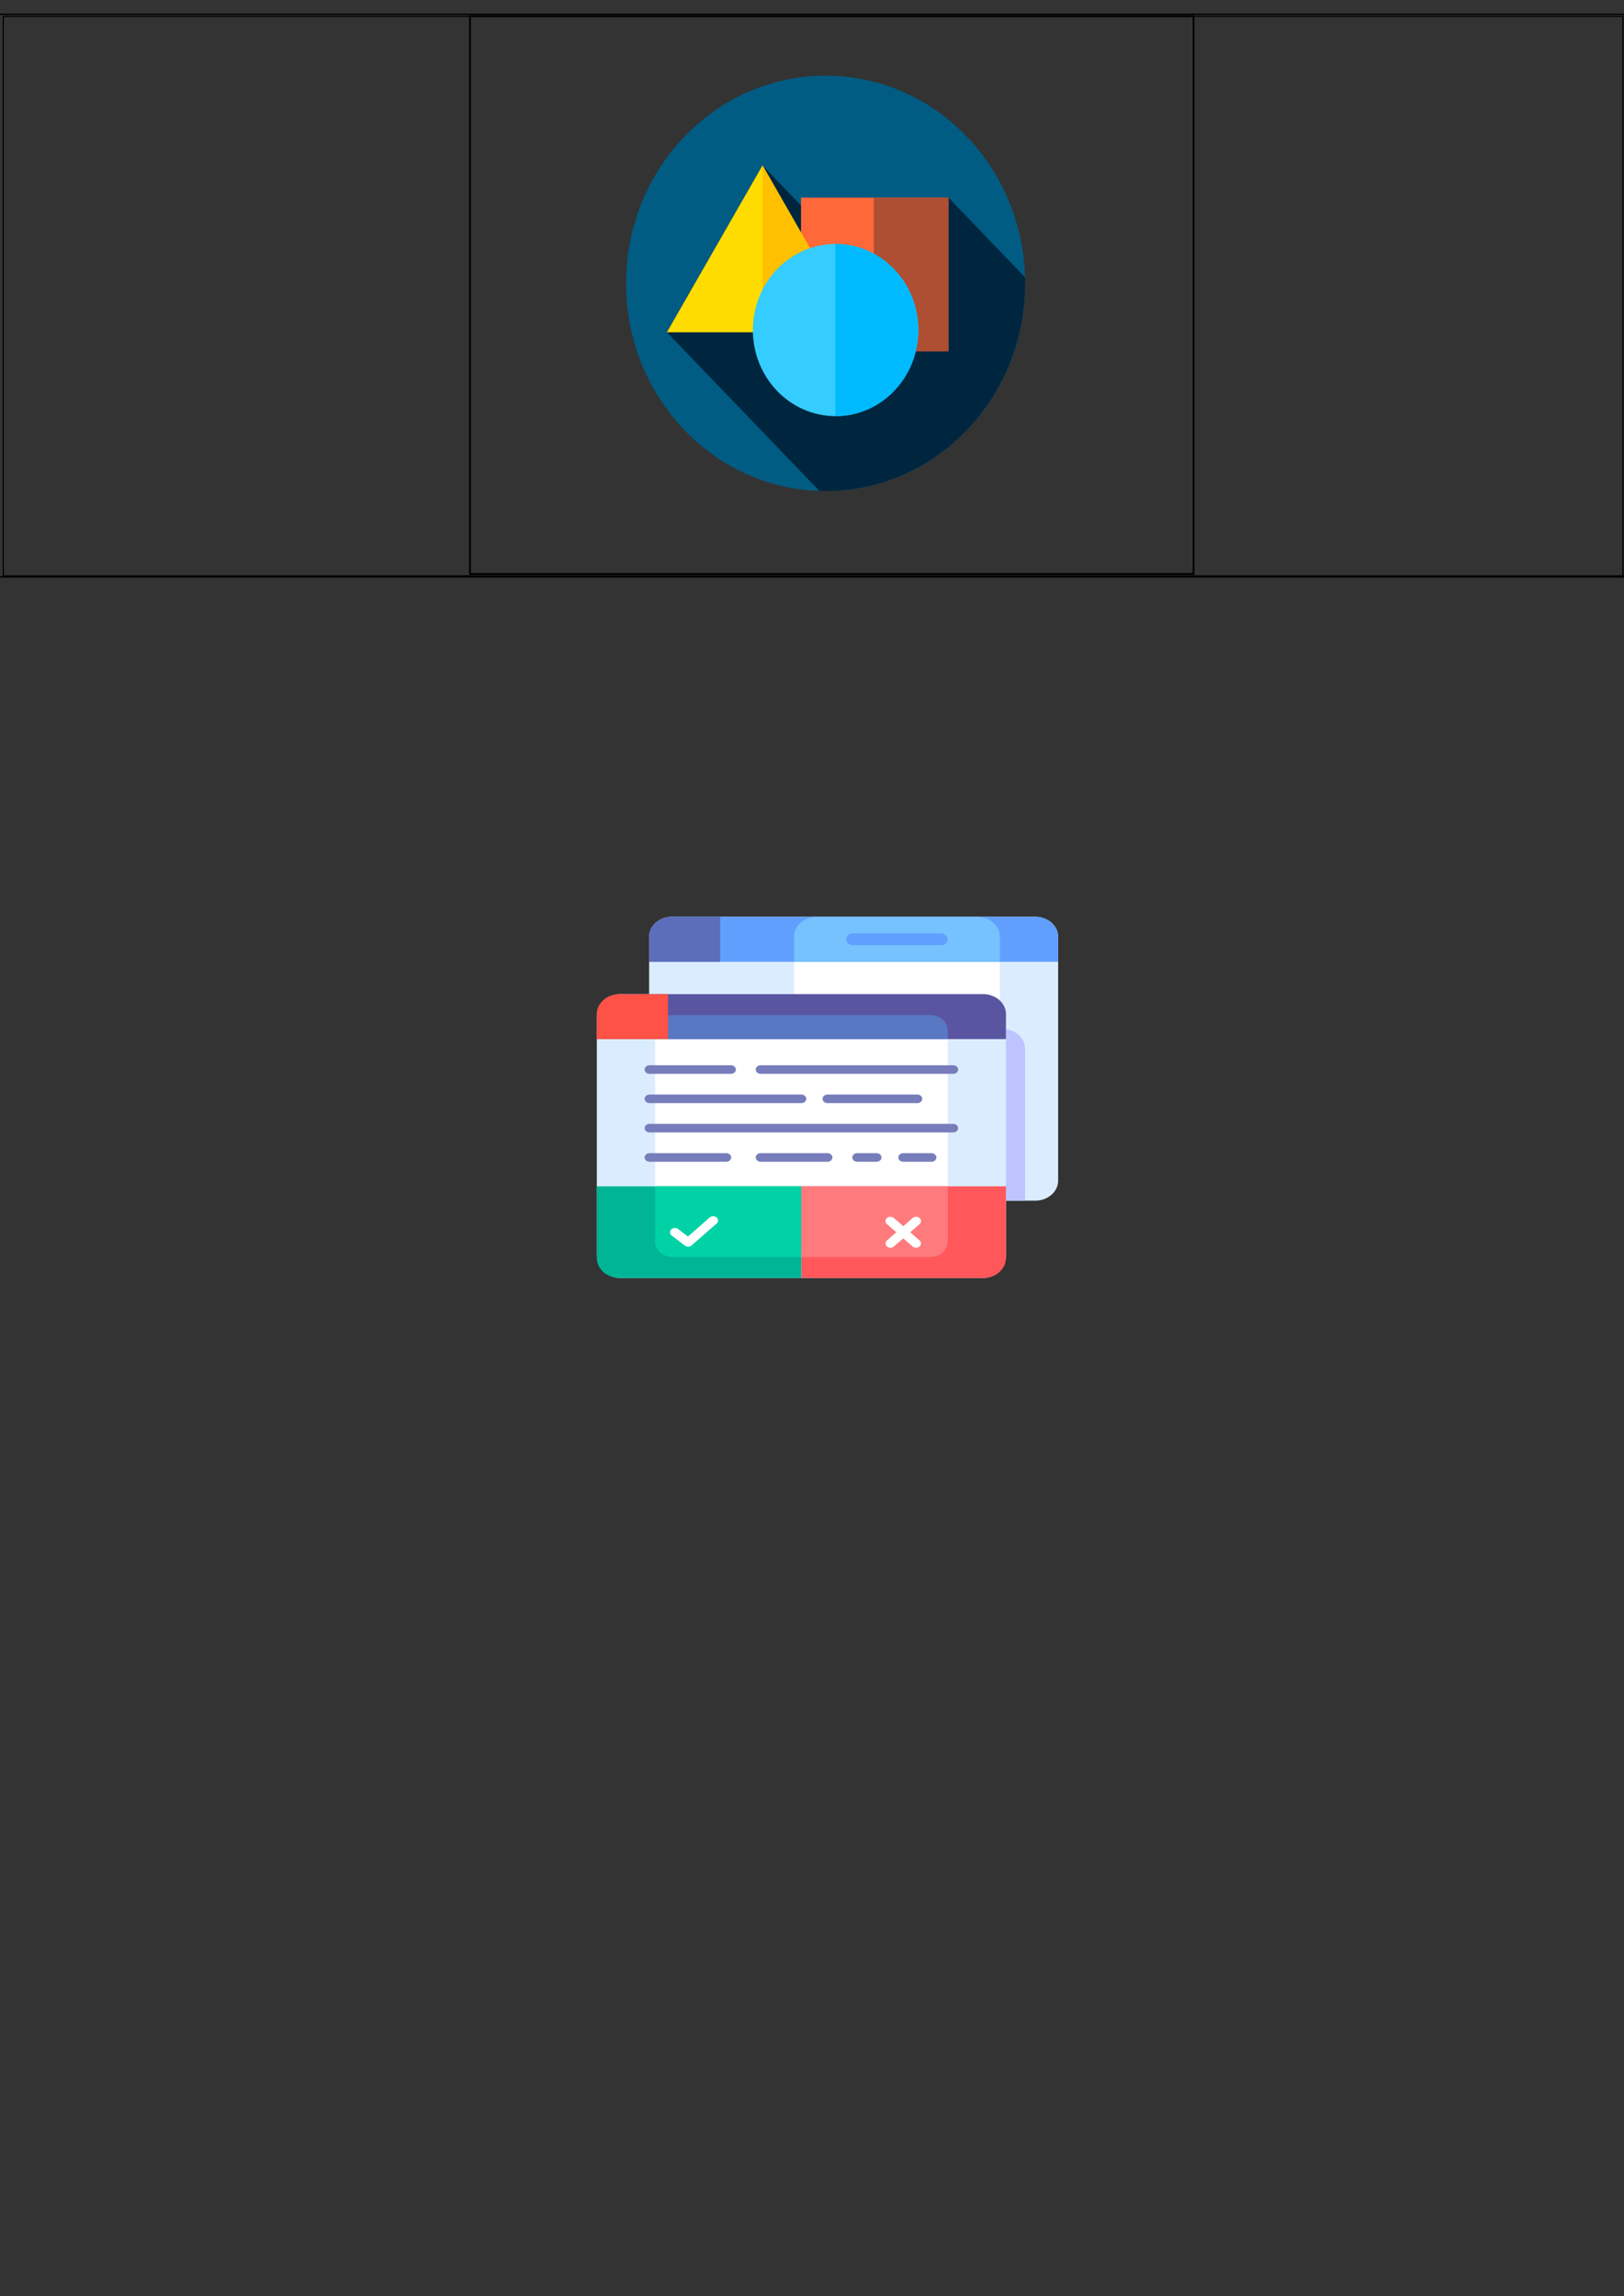 <?xml version="1.0" encoding="UTF-8" standalone="no"?>
<svg
   xmlns:dc="http://purl.org/dc/elements/1.1/"
   xmlns:cc="http://creativecommons.org/ns#"
   xmlns:rdf="http://www.w3.org/1999/02/22-rdf-syntax-ns#"
   xmlns:svg="http://www.w3.org/2000/svg"
   xmlns="http://www.w3.org/2000/svg"
   xmlns:sodipodi="http://sodipodi.sourceforge.net/DTD/sodipodi-0.dtd"
   xmlns:inkscape="http://www.inkscape.org/namespaces/inkscape"
   version="1.1"
   id="svg856"
   sodipodi:docname="simple.svg"
   inkscape:version="0.92.5 (2060ec1f9f, 2020-04-08)"
   width="297mm"
   height="420mm">
  <rect width="100%" height="100%" fill="#333333" stroke="none"/>
  <defs
     id="defs860" />
  <sodipodi:namedview
     id="namedview858"
     pagecolor="#ffffff"
     bordercolor="#666666"
     borderopacity="1.0"
     inkscape:pageshadow="2"
     inkscape:pageopacity="0.0"
     inkscape:pagecheckerboard="0"
     showgrid="false"
     inkscape:zoom="0.70710678"
     inkscape:cx="-47.127613"
     inkscape:cy="1026.1678"
     inkscape:window-width="3840"
     inkscape:window-height="2129"
     inkscape:window-x="0"
     inkscape:window-y="0"
     inkscape:window-maximized="1"
     inkscape:current-layer="svg856"
     showguides="false"
     units="mm" />
  <g
     data-asvg-display="L"
     id="g826">
    <rect
       style="fill:none;fill-rule:evenodd;stroke:#000000;stroke-width:0.932"
       width="1496.888"
       height="388.959"
       x="-181.239"
       y="9.862"
       id="rect824" />
  </g>
  <g
     data-asvg-display="M"
     id="g830">
    <rect
       style="fill:none;fill-rule:evenodd;stroke:#000000;stroke-width:0.802"
       width="1119.595"
       height="386.788"
       x="2.205"
       y="11.309"
       id="rect828" />
  </g>
  <g
     data-asvg-display="S"
     id="g834">
    <rect
       style="fill:none;fill-rule:evenodd;stroke:#000000;stroke-width:1.114"
       width="500.119"
       height="385.624"
       x="324.818"
       y="11.209"
       id="rect832" />
  </g>
  <g
     data-asvg-display="T"
     id="g838">
    <rect
       style="fill:none;fill-rule:evenodd;stroke:#000000;stroke-width:1.114"
       width="500.119"
       height="385.624"
       x="324.818"
       y="11.209"
       id="rect836" />
  </g>
  <g
     id="g4088"
     data-asvg-popuplink="1">
    <ellipse
       id="circle4012"
       cy="195.896"
       cx="570.662"
       style="fill:#005c83;stroke-width:0.55"
       rx="137.913"
       ry="143.57" />
    <path
       id="path4014"
       d="m 708.576,195.896 c 0,-1.409 -0.025,-2.813 -0.063,-4.212 l -52.88,-55.049 -33.404,76.775 -95.225,-99.131 -66.071,115.377 105.41,109.733 c 1.435,0.046 2.874,0.077 4.321,0.077 76.167,0 137.913,-64.278 137.913,-143.57 z"
       style="fill:#00263f;stroke-width:0.55"
       inkscape:connector-curvature="0" />
    <rect
       id="rect4016"
       height="106.135"
       width="101.953"
       style="fill:#ff6838;stroke-width:0.55"
       y="136.634"
       x="553.677" />
    <rect
       id="rect4018"
       height="106.135"
       width="51.647"
       style="fill:#ae4e32;stroke-width:0.55"
       y="136.634"
       x="603.988" />
    <polygon
       id="polygon4020"
       points="174.959,110.468 297.608,316.197 52.314,316.197 "
       style="fill:#ffdc00"
       transform="matrix(0.539,0,0,0.561,432.749,52.326)" />
    <polygon
       id="polygon4022"
       points="175,316.197 297.608,316.197 175,110.537 "
       style="fill:#ffc000"
       transform="matrix(0.539,0,0,0.561,432.749,52.326)" />
    <ellipse
       id="circle4024"
       cy="228.171"
       cx="577.564"
       style="fill:#35ccff;stroke-width:0.55"
       rx="57.169"
       ry="59.514" />
    <path
       id="path4026"
       d="m 577.564,168.657 c -0.065,0 -0.129,0.002 -0.193,0.002 v 119.021 c 0.065,0 0.129,0.003 0.193,0.003 31.573,0 57.168,-26.645 57.168,-59.513 0,-32.869 -25.595,-59.513 -57.168,-59.513 z"
       style="fill:#00baff;stroke-width:0.55"
       inkscape:connector-curvature="0" />
    <g
       id="g4028">
</g>
    <g
       id="g4030">
</g>
    <g
       id="g4032">
</g>
    <g
       id="g4034">
</g>
    <g
       id="g4036">
</g>
    <g
       id="g4038">
</g>
    <g
       id="g4040">
</g>
    <g
       id="g4042">
</g>
    <g
       id="g4044">
</g>
    <g
       id="g4046">
</g>
    <g
       id="g4048">
</g>
    <g
       id="g4050">
</g>
    <g
       id="g4052">
</g>
    <g
       id="g4054">
</g>
    <g
       id="g4056">
</g>
  </g>
  <g
     data-name="Pop Up Action"
     id="Pop_Up_Action"
     data-asvg-popup="1">
    <path
       id="path4090"
       d="m 731.396,647.621 v 168.606 a 15.841,13.841 0 0 1 -15.841,13.811 H 464.537 A 15.841,13.841 0 0 1 448.696,816.227 V 647.621 a 15.841,13.841 0 0 1 15.739,-13.841 h 251.017 a 15.841,13.841 0 0 1 15.943,13.841 z"
       inkscape:connector-curvature="0"
       style="fill:#dbecff;stroke-width:3.171" />
    <path
       id="path4092"
       d="m 548.866,664.9 h 142.266 v 36.78 H 548.866 Z"
       inkscape:connector-curvature="0"
       style="fill:#ffffff;stroke-width:3.171" />
    <path
       id="path4094"
       d="M 708.499,725.034 V 830.038 H 464.436 A 15.841,13.841 0 0 1 448.594,816.227 V 711.223 h 244.233 a 15.841,13.841 0 0 1 15.672,13.811 z"
       inkscape:connector-curvature="0"
       style="fill:#bdc4ff;stroke-width:3.171" />
    <rect
       id="rect4096"
       y="687.246"
       x="412.536"
       width="282.802"
       rx="15.841"
       height="196.257"
       style="fill:#dbecff;stroke-width:3.171" />
    <rect
       id="rect4098"
       y="701.68"
       x="452.801"
       width="202.273"
       rx="12.246"
       height="167.361"
       style="fill:#ffffff;stroke-width:3.171" />
    <path
       id="path4100"
       d="m 553.92,820.139 v 63.364 H 428.411 a 15.841,13.841 0 0 1 -15.875,-13.841 v -49.524 z"
       inkscape:connector-curvature="0"
       style="fill:#00b496;stroke-width:3.171" />
    <path
       id="path4102"
       d="m 553.92,820.139 v 48.901 h -88.908 a 12.246,10.699 0 0 1 -12.212,-10.699 v -38.202 z"
       inkscape:connector-curvature="0"
       style="fill:#00d2a5;stroke-width:3.171" />
    <path
       id="path4104"
       d="m 695.338,820.139 v 49.524 a 15.841,13.841 0 0 1 -15.841,13.841 H 553.988 v -63.364 z"
       inkscape:connector-curvature="0"
       style="fill:#ff575a;stroke-width:3.171" />
    <path
       id="path4106"
       d="m 655.073,820.139 v 38.202 a 12.246,10.699 0 0 1 -12.246,10.699 h -88.908 v -48.901 z"
       inkscape:connector-curvature="0"
       style="fill:#ff7a7d;stroke-width:3.171" />
    <path
       id="path4108"
       d="m 695.338,701.087 v 17.249 H 412.536 v -17.249 a 15.841,13.841 0 0 1 15.841,-13.841 H 679.395 a 15.841,13.841 0 0 1 15.943,13.841 z"
       inkscape:connector-curvature="0"
       style="fill:#5955a1;stroke-width:3.171" />
    <path
       id="path4110"
       d="m 655.073,712.379 v 5.927 H 452.801 v -5.927 a 12.246,10.699 0 0 1 12.246,-10.699 h 177.781 a 12.246,10.699 0 0 1 12.246,10.699 z"
       inkscape:connector-curvature="0"
       style="fill:#5978c4;stroke-width:3.171" />
    <path
       id="path4112"
       d="m 461.722,687.246 h -33.345 a 15.841,13.841 0 0 0 -15.841,13.841 v 17.249 h 49.186 z"
       inkscape:connector-curvature="0"
       style="fill:#ff5246;stroke-width:3.171" />
    <path
       id="path4114"
       d="M 731.396,664.9 V 647.621 A 15.841,13.841 0 0 0 715.555,633.781 H 464.537 a 15.841,13.841 0 0 0 -15.841,13.841 v 17.278 z"
       inkscape:connector-curvature="0"
       style="fill:#619fff;stroke-width:3.171" />
    <path
       id="path4116"
       d="M 691.132,664.9 V 647.621 A 15.875,13.87 0 0 0 675.29,633.781 H 564.707 a 15.841,13.841 0 0 0 -15.841,13.841 v 17.278 z"
       inkscape:connector-curvature="0"
       style="fill:#75c2ff;stroke-width:3.171" />
    <path
       id="path4118"
       d="m 497.78,633.781 h -33.345 a 15.841,13.841 0 0 0 -15.841,13.841 v 17.278 h 49.186 z"
       inkscape:connector-curvature="0"
       style="fill:#5c6db9;stroke-width:3.171" />
    <path
       id="path4120"
       d="m 633.194,862.58 a 3.392,2.964 0 0 1 -2.408,-0.859 l -17.707,-15.471 a 3.392,2.964 0 0 1 0,-4.208 3.392,2.964 0 0 1 4.783,0 l 17.741,15.5 a 3.392,2.964 0 0 1 -2.408,5.038 z"
       inkscape:connector-curvature="0"
       style="fill:#ffffff;stroke-width:3.171" />
    <path
       id="path4122"
       d="m 615.487,862.58 a 3.392,2.964 0 0 1 -2.408,-5.038 l 17.707,-15.5 a 3.406,2.976 0 1 1 4.817,4.208 l -17.741,15.471 a 3.392,2.964 0 0 1 -2.374,0.859 z"
       inkscape:connector-curvature="0"
       style="fill:#ffffff;stroke-width:3.171" />
    <path
       id="path4124"
       d="m 475.698,861.839 c -1.73,0 -1.56,-0.237 -11.398,-7.706 a 3.392,2.964 0 0 1 -0.339,-4.208 3.392,2.964 0 0 1 4.783,-0.267 l 6.784,5.157 15.027,-13.189 a 3.392,2.964 0 0 1 4.783,0 3.392,2.964 0 0 1 0,4.208 l -17.198,15.026 a 3.392,2.964 0 0 1 -2.442,0.978 z"
       inkscape:connector-curvature="0"
       style="fill:#ffffff;stroke-width:3.171" />
    <g
       id="g4144"
       style="fill:#777dba"
       transform="matrix(3.392,0,0,2.964,409.144,616.384)">
      <path
         id="path4126"
         d="M 73.62,42.5 H 34.38 a 1,1 0 1 1 0,-2 h 39.24 a 1,1 0 0 1 0,2 z"
         inkscape:connector-curvature="0" />
      <path
         id="path4128"
         d="M 42.68,49.33 H 11.74 a 1,1 0 0 1 0,-2 h 30.94 a 1,1 0 0 1 0,2 z"
         inkscape:connector-curvature="0" />
      <path
         id="path4130"
         d="M 73.62,56.17 H 11.74 a 1,1 0 1 1 0,-2 h 61.88 a 1,1 0 0 1 0,2 z"
         inkscape:connector-curvature="0" />
      <path
         id="path4132"
         d="M 27.38,63 H 11.74 a 1,1 0 1 1 0,-2 h 15.64 a 1,1 0 0 1 0,2 z"
         inkscape:connector-curvature="0" />
      <path
         id="path4134"
         d="M 48,63 H 34.38 a 1,1 0 1 1 0,-2 H 48 a 1,1 0 0 1 0,2 z"
         inkscape:connector-curvature="0" />
      <path
         id="path4136"
         d="m 58,63 h -3.94 a 1,1 0 0 1 0,-2 H 58 a 1,1 0 0 1 0,2 z"
         inkscape:connector-curvature="0" />
      <path
         id="path4138"
         d="m 69.19,63 h -5.75 a 1,1 0 0 1 0,-2 h 5.75 a 1,1 0 0 1 0,2 z"
         inkscape:connector-curvature="0" />
      <path
         id="path4140"
         d="M 66.31,49.33 H 48 a 1,1 0 0 1 0,-2 h 18.31 a 1,1 0 0 1 0,2 z"
         inkscape:connector-curvature="0" />
      <path
         id="path4142"
         d="M 28.33,42.5 H 11.74 a 1,1 0 0 1 0,-2 h 16.59 a 1,1 0 0 1 0,2 z"
         inkscape:connector-curvature="0" />
    </g>
    <rect
       id="rect4146"
       y="645.25"
       x="584.89"
       width="70.183"
       rx="4.681"
       height="8.18"
       style="fill:#619fff;stroke-width:3.171" />
  </g>
</svg>
